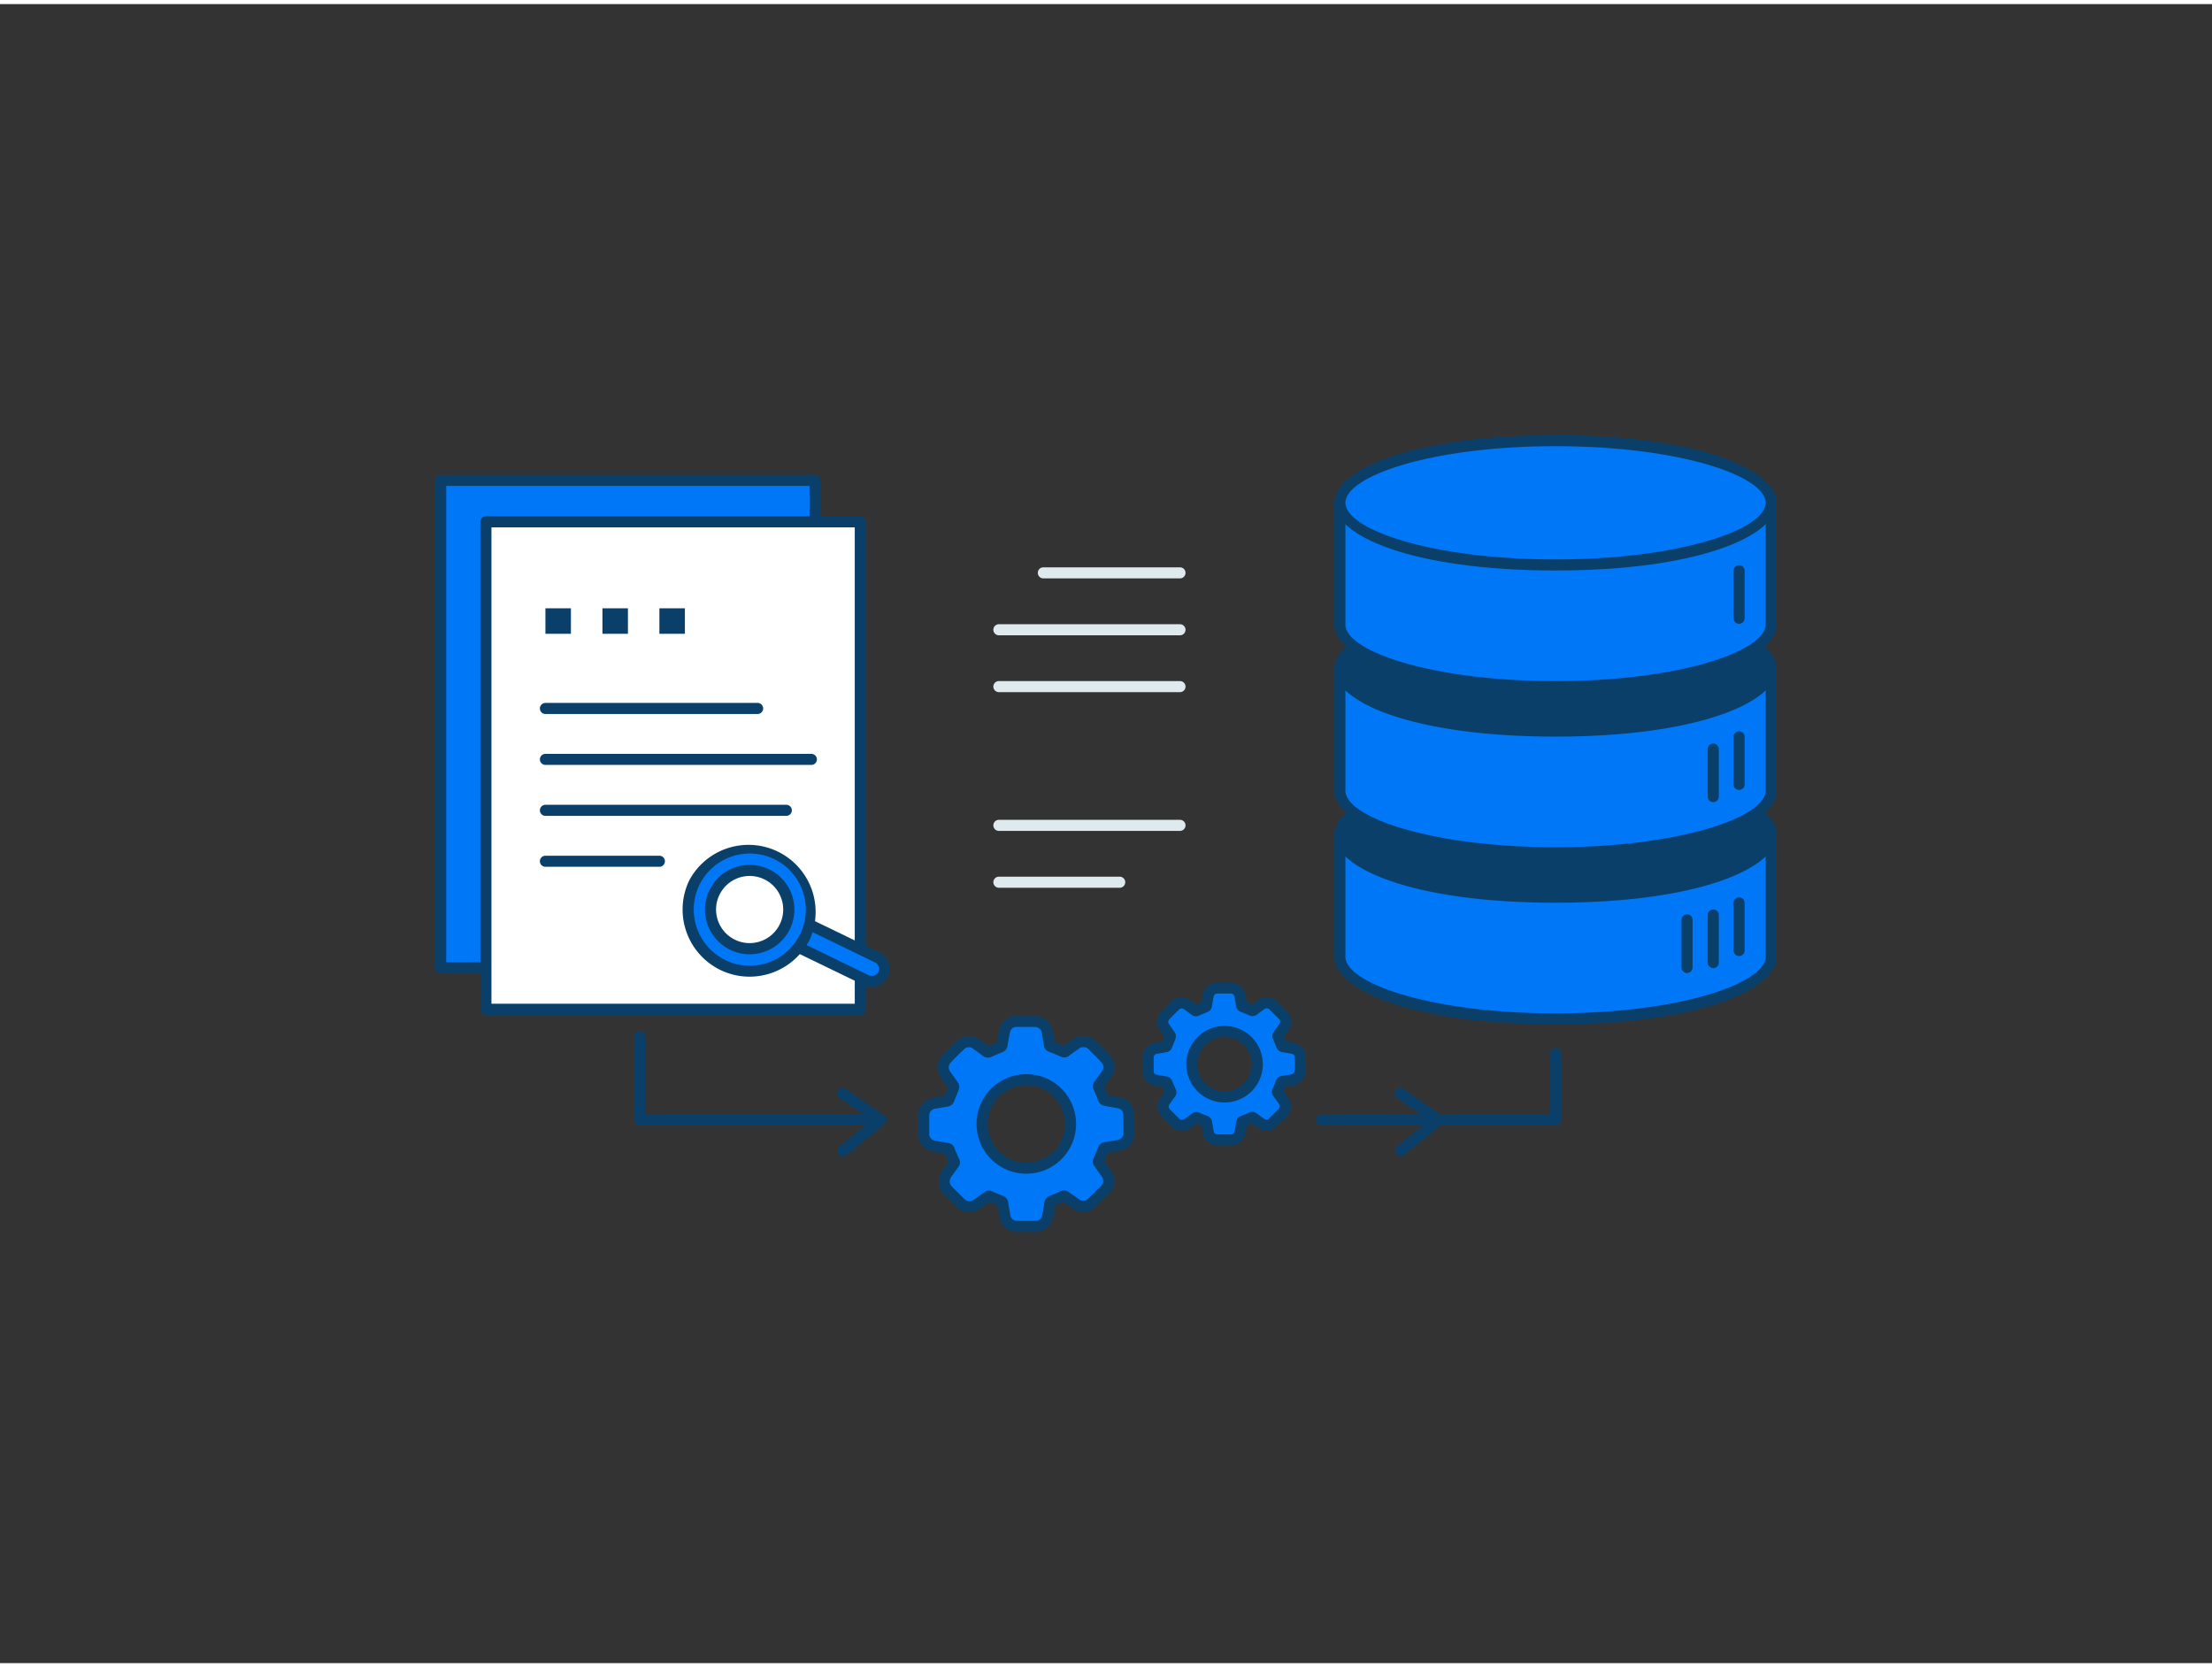 <?xml version="1.0" encoding="UTF-8" standalone="no"?>
<svg
   xmlns:dc="http://purl.org/dc/elements/1.1/"
   xmlns:cc="http://creativecommons.org/ns#"
   xmlns:rdf="http://www.w3.org/1999/02/22-rdf-syntax-ns#"
   xmlns:svg="http://www.w3.org/2000/svg"
   xmlns="http://www.w3.org/2000/svg"
   xmlns:sodipodi="http://sodipodi.sourceforge.net/DTD/sodipodi-0.dtd"
   xmlns:inkscape="http://www.inkscape.org/namespaces/inkscape"
   viewBox="0 0 400 300"
   width="406"
   height="306"
   class="illustration styles_illustrationTablet__1DWOa"
   version="1.1"
   id="svg97"
   sodipodi:docname="Analytics process_Outline.svg"
   inkscape:version="0.92.5 (2060ec1f9f, 2020-04-08)">
  <rect x="0" y="0" width="400" height="300" fill="#333333" stroke="none"/>
  <defs
     id="defs101" />
  <sodipodi:namedview
     pagecolor="#ffffff"
     bordercolor="#666666"
     borderopacity="1"
     objecttolerance="10"
     gridtolerance="10"
     guidetolerance="10"
     inkscape:pageopacity="0"
     inkscape:pageshadow="2"
     inkscape:window-width="1864"
     inkscape:window-height="1053"
     id="namedview99"
     showgrid="false"
     inkscape:zoom="2.1814013"
     inkscape:cx="135.03233"
     inkscape:cy="162.08422"
     inkscape:window-x="56"
     inkscape:window-y="-10"
     inkscape:window-maximized="1"
     inkscape:current-layer="_519_analytics_process_outline" />
  <g
     id="_519_analytics_process_outline"
     data-name="#519_analytics_process_outline">
    <rect
       x="79.69"
       y="86.12"
       width="67.7"
       height="88.16"
       fill="#0077f7"
       id="rect2" />
    <path
       d="M147.39,175.28H79.69a1,1,0,0,1-1-1V86.12a1,1,0,0,1,1-1h67.7a1,1,0,0,1,1,1v88.16A1,1,0,0,1,147.39,175.28Zm-66.7-2h65.7V87.12H80.69Z"
       fill="#093f68"
       id="path4" />
    <rect
       x="87.87"
       y="93.62"
       width="67.7"
       height="88.16"
       fill="#fff"
       id="rect6" />
    <path
       d="M155.57,182.77H87.87a1,1,0,0,1-1-1V93.62a1,1,0,0,1,1-1h67.7a1,1,0,0,1,1,1v88.15A1,1,0,0,1,155.57,182.77Zm-66.7-2h65.7V94.62H88.87Z"
       fill="#093f68"
       id="path8" />
    <rect
       x="98.63"
       y="109.26"
       width="4.61"
       height="4.61"
       fill="#093f68"
       id="rect10" />
    <rect
       x="108.94"
       y="109.26"
       width="4.61"
       height="4.61"
       fill="#093f68"
       id="rect12" />
    <rect
       x="119.24"
       y="109.26"
       width="4.61"
       height="4.61"
       fill="#093f68"
       id="rect14" />
    <path
       d="M137,128.37H98.63a1,1,0,0,1,0-2H137a1,1,0,0,1,0,2Z"
       fill="#093f68"
       id="path16" />
    <path
       d="M146.72,137.58H98.63a1,1,0,0,1,0-2h48.09a1,1,0,0,1,0,2Z"
       fill="#093f68"
       id="path18" />
    <path
       d="M142.19,146.79H98.63a1,1,0,0,1,0-2h43.56a1,1,0,0,1,0,2Z"
       fill="#093f68"
       id="path20" />
    <path
       d="M119.24,156H98.63a1,1,0,0,1,0-2h20.61a1,1,0,1,1,0,2Z"
       fill="#093f68"
       id="path22" />
    <path
       d="M281.29,202.78H239a1,1,0,0,1,0-2h41.34v-11a1,1,0,0,1,2,0v12A1,1,0,0,1,281.29,202.78Z"
       fill="#093f68"
       id="path24" />
    <path
       d="M157.44,202.78H115.69a1,1,0,0,1-1-1v-15a1,1,0,0,1,2,0v14h40.75a1,1,0,0,1,0,2Z"
       fill="#093f68"
       id="path26" />
    <g
       id="ahcQ9Z"
       style="fill:#0077f7;fill-opacity:1">
      <path
         d="M204.13,200.71a2.19,2.19,0,0,0-1.68-2c-.81-.17-1.63-.3-2.45-.43a.53.53,0,0,1-.49-.4c-.24-.66-.52-1.3-.8-1.94a.42.42,0,0,1,0-.49c.5-.68,1-1.35,1.46-2.06a2.15,2.15,0,0,0-.19-2.62c-.75-.83-1.56-1.6-2.34-2.39a2.31,2.31,0,0,0-3.14-.29c-.61.43-1.23.86-1.83,1.31a.44.44,0,0,1-.49,0q-1-.46-2.1-.87a.42.42,0,0,1-.32-.38c-.12-.75-.24-1.5-.37-2.25a2.27,2.27,0,0,0-2.17-1.94c-1.15,0-2.31,0-3.46,0a2.19,2.19,0,0,0-2.1,1.72c-.19.84-.32,1.69-.46,2.54a.44.44,0,0,1-.31.38c-.68.26-1.35.55-2,.85a.41.41,0,0,1-.47,0c-.66-.49-1.33-1-2-1.45a2.19,2.19,0,0,0-2.66.17c-.88.81-1.73,1.65-2.54,2.52a2.23,2.23,0,0,0-.15,3c.45.64.92,1.28,1.36,1.93a.43.43,0,0,1,0,.35c-.28.72-.57,1.45-.87,2.16a.46.46,0,0,1-.28.23l-2.24.38a2.24,2.24,0,0,0-2,2.1c0,1.21,0,2.42,0,3.62a2.17,2.17,0,0,0,1.66,2c.86.19,1.73.32,2.6.47a.4.4,0,0,1,.36.3c.27.69.56,1.36.86,2a.35.35,0,0,1,0,.43c-.45.62-.91,1.24-1.34,1.88a2.27,2.27,0,0,0,.26,3q1.08,1.11,2.19,2.19a2.27,2.27,0,0,0,3.12.24c.63-.44,1.26-.88,1.88-1.34a.35.35,0,0,1,.41,0c.64.27,1.28.55,1.93.79a.49.49,0,0,1,.36.45c.11.75.24,1.48.37,2.22a2.22,2.22,0,0,0,2.07,1.94c1.21,0,2.43,0,3.64,0a2.17,2.17,0,0,0,2-1.69c.18-.82.3-1.65.44-2.48a.48.48,0,0,1,.34-.43c.68-.26,1.36-.54,2-.84a.39.39,0,0,1,.44,0l1.88,1.34a2.34,2.34,0,0,0,1.51.46,1.93,1.93,0,0,0,1.35-.55c.79-.75,1.56-1.53,2.33-2.3a2.31,2.31,0,0,0,.29-3.19l-1.31-1.83a.37.37,0,0,1,0-.44c.29-.67.58-1.35.85-2a.42.42,0,0,1,.39-.31c.75-.11,1.49-.24,2.24-.37a2.25,2.25,0,0,0,2-2.15C204.16,203.08,204.15,201.89,204.13,200.71Zm-18.54,9.79a8,8,0,1,1,8-8A8,8,0,0,1,185.59,210.5Z"
         fill="#ffbc0e"
         stroke="#093f68"
         stroke-linecap="round"
         stroke-linejoin="round"
         stroke-width="2"
         id="path28"
         style="fill:#0077f7;fill-opacity:1" />
    </g>
    <g
       id="ahcQ9Z-2"
       data-name="ahcQ9Z"
       style="fill:#0077f7;fill-opacity:1">
      <path
         d="M235.15,190.37a1.61,1.61,0,0,0-1.24-1.5c-.6-.13-1.21-.23-1.82-.32a.42.42,0,0,1-.36-.3c-.18-.49-.38-1-.59-1.43a.33.33,0,0,1,0-.37c.37-.5.74-1,1.08-1.52a1.62,1.62,0,0,0-.14-2c-.56-.61-1.16-1.18-1.74-1.76a1.71,1.71,0,0,0-2.32-.22c-.45.32-.91.64-1.35,1a.33.33,0,0,1-.37,0c-.51-.23-1-.44-1.56-.64a.33.33,0,0,1-.23-.29c-.09-.55-.18-1.11-.28-1.66a1.67,1.67,0,0,0-1.6-1.44c-.86,0-1.71,0-2.57,0a1.62,1.62,0,0,0-1.55,1.27c-.14.62-.23,1.25-.34,1.88a.3.3,0,0,1-.23.28c-.5.2-1,.41-1.49.63a.29.29,0,0,1-.34,0c-.5-.37-1-.74-1.5-1.08a1.62,1.62,0,0,0-2,.13c-.65.6-1.28,1.22-1.88,1.87a1.64,1.64,0,0,0-.11,2.18l1,1.44a.31.31,0,0,1,0,.25c-.2.54-.42,1.08-.64,1.61a.34.34,0,0,1-.21.16l-1.66.28a1.69,1.69,0,0,0-1.49,1.57c0,.89,0,1.78,0,2.67a1.6,1.6,0,0,0,1.24,1.49c.63.14,1.28.24,1.92.35a.31.31,0,0,1,.27.22c.2.51.41,1,.64,1.51a.29.29,0,0,1,0,.32c-.34.46-.68.92-1,1.39a1.68,1.68,0,0,0,.19,2.25c.54.55,1.08,1.09,1.63,1.63a1.67,1.67,0,0,0,2.3.17c.47-.32.94-.65,1.4-1a.25.25,0,0,1,.3,0c.47.2,1,.41,1.43.58a.38.38,0,0,1,.27.34c.08.55.17,1.1.27,1.64a1.66,1.66,0,0,0,1.53,1.44q1.35,0,2.7,0a1.62,1.62,0,0,0,1.5-1.26c.13-.6.22-1.22.32-1.83a.35.35,0,0,1,.26-.32c.5-.19,1-.4,1.49-.62a.27.27,0,0,1,.32,0l1.39,1a1.82,1.82,0,0,0,1.12.34,1.42,1.42,0,0,0,1-.41c.59-.55,1.16-1.13,1.73-1.7a1.71,1.71,0,0,0,.21-2.36c-.31-.46-.64-.91-1-1.36a.29.29,0,0,1,0-.32c.22-.5.43-1,.63-1.52a.35.35,0,0,1,.29-.23c.56-.08,1.11-.17,1.67-.27a1.67,1.67,0,0,0,1.45-1.59C235.17,192.12,235.17,191.25,235.15,190.37Zm-13.73,7.25a5.92,5.92,0,1,1,5.94-5.91A5.92,5.92,0,0,1,221.42,197.62Z"
         fill="#f56132"
         stroke="#093f68"
         stroke-linecap="round"
         stroke-linejoin="round"
         stroke-width="2"
         id="path31"
         style="fill:#0077f7;fill-opacity:1" />
    </g>
    <path
       d="M152.43,208.35a1,1,0,0,1-.63-1.78l5.84-4.73-5.78-4A1,1,0,1,1,153,196.2l6.87,4.76a1,1,0,0,1,.06,1.6l-6.87,5.57A1,1,0,0,1,152.43,208.35Z"
       fill="#093f68"
       id="path34" />
    <path
       d="M253.25,208.35a1,1,0,0,1-.78-.37,1,1,0,0,1,.15-1.41l5.84-4.73-5.78-4a1,1,0,1,1,1.14-1.64l6.87,4.76a1,1,0,0,1,.43.79,1,1,0,0,1-.37.81l-6.87,5.57A1,1,0,0,1,253.25,208.35Z"
       fill="#093f68"
       id="path36" />
    <path
       d="M320.31,150.25v22c0,6.21-17.47,11.25-39,11.25s-39-5-39-11.25v-22Z"
       fill="#0077f7"
       id="path38" />
    <path
       d="M281.29,184.5c-26,0-40-6.31-40-12.25v-22a1,1,0,0,1,1-1h78a1,1,0,0,1,1,1v22C321.31,178.19,307.28,184.5,281.29,184.5Zm-38-33.25v21c0,4.85,15.62,10.25,38,10.25s38-5.4,38-10.25v-21Z"
       fill="#093f68"
       id="path40" />
    <ellipse
       cx="281.29"
       cy="150.25"
       rx="39.02"
       ry="11.24"
       fill="#093f68"
       id="ellipse42" />
    <path
       d="M281.29,162.5c-26,0-40-6.31-40-12.25s14-12.24,40-12.24,40,6.31,40,12.24S307.28,162.5,281.29,162.5Zm0-22.49c-22.4,0-38,5.4-38,10.24s15.62,10.25,38,10.25,38-5.4,38-10.25S303.69,140,281.29,140Z"
       fill="#093f68"
       id="path44" />
    <path
       d="M314.48,172.14a1,1,0,0,1-1-1v-8.61a1,1,0,1,1,2,0v8.61A1,1,0,0,1,314.48,172.14Z"
       fill="#093f68"
       id="path46" />
    <path
       d="M320.31,120.22v22c0,6.21-17.47,11.24-39,11.24s-39-5-39-11.24v-22Z"
       fill="#0077f7"
       id="path48" />
    <path
       d="M281.29,154.46c-26,0-40-6.31-40-12.24v-22a1,1,0,0,1,1-1h78a1,1,0,0,1,1,1v22C321.31,148.15,307.28,154.46,281.29,154.46Zm-38-33.24v21c0,4.84,15.62,10.24,38,10.24s38-5.4,38-10.24v-21Z"
       fill="#093f68"
       id="path50" />
    <ellipse
       cx="281.29"
       cy="120.22"
       rx="39.02"
       ry="11.24"
       fill="#093f68"
       id="ellipse52" />
    <path
       d="M281.29,132.46c-26,0-40-6.31-40-12.24s14-12.25,40-12.25,40,6.31,40,12.25S307.28,132.46,281.29,132.46Zm0-22.49c-22.4,0-38,5.4-38,10.25s15.62,10.24,38,10.24,38-5.4,38-10.24S303.69,110,281.29,110Z"
       fill="#093f68"
       id="path54" />
    <path
       d="M314.48,142.1a1,1,0,0,1-1-1v-8.6a1,1,0,0,1,2,0v8.6A1,1,0,0,1,314.48,142.1Z"
       fill="#093f68"
       id="path56" />
    <path
       d="M309.81,144.31a1,1,0,0,1-1-1v-8.6a1,1,0,1,1,2,0v8.6A1,1,0,0,1,309.81,144.31Z"
       fill="#093f68"
       id="path58" />
    <path
       d="M309.81,174.32a1,1,0,0,1-1-1v-8.6a1,1,0,1,1,2,0v8.6A1,1,0,0,1,309.81,174.32Z"
       fill="#093f68"
       id="path60" />
    <path
       d="M305.07,175.21a1,1,0,0,1-1-1V165.6a1,1,0,1,1,2,0v8.61A1,1,0,0,1,305.07,175.21Z"
       fill="#093f68"
       id="path62" />
    <path
       d="M320.31,90.18v22c0,6.21-17.47,11.24-39,11.24s-39-5-39-11.24v-22Z"
       fill="#0077f7"
       id="path64" />
    <path
       d="M281.29,124.42c-26,0-40-6.3-40-12.24v-22a1,1,0,0,1,1-1h78a1,1,0,0,1,1,1v22C321.31,118.12,307.28,124.42,281.29,124.42Zm-38-33.24v21c0,4.85,15.62,10.24,38,10.24s38-5.39,38-10.24v-21Z"
       fill="#093f68"
       id="path66" />
    <ellipse
       cx="281.29"
       cy="90.18"
       rx="39.02"
       ry="11.24"
       fill="#0077f7"
       id="ellipse68" />
    <path
       d="M281.29,102.42c-26,0-40-6.3-40-12.24s14-12.24,40-12.24,40,6.31,40,12.24S307.28,102.42,281.29,102.42Zm0-22.48c-22.4,0-38,5.4-38,10.24s15.62,10.24,38,10.24,38-5.39,38-10.24S303.69,79.94,281.29,79.94Z"
       fill="#093f68"
       id="path70" />
    <path
       d="M314.48,112.06a1,1,0,0,1-1-1v-8.6a1,1,0,1,1,2,0v8.6A1,1,0,0,1,314.48,112.06Z"
       fill="#093f68"
       id="path72" />
    <path
       d="M147.65,156.17h0a2.29,2.29,0,0,1,2.29,2.29V183a0,0,0,0,1,0,0h-4.58a0,0,0,0,1,0,0V158.46a2.29,2.29,0,0,1,2.29-2.29Z"
       transform="translate(364.66 110.73) rotate(115.87)"
       fill="#0077f7"
       id="path74" />
    <path
       d="M157.66,177.74a3.32,3.32,0,0,1-1.43-.33l-22.1-10.71a1,1,0,0,1-.51-.58,1,1,0,0,1,0-.76l2-4.12a1,1,0,0,1,1.33-.46l22.1,10.71a3.29,3.29,0,0,1-1.44,6.25ZM135.9,165.33l21.2,10.28a1.29,1.29,0,0,0,1.78-1.58,1.24,1.24,0,0,0-.66-.74L137,163Z"
       fill="#093f68"
       id="path76" />
    <circle
       cx="135.57"
       cy="163.74"
       r="11.14"
       fill="#0077f7"
       id="circle78" />
    <path
       d="M135.55,175.87a12.12,12.12,0,0,1-5.28-1.21h0a12.15,12.15,0,0,1-5.62-16.22A12.14,12.14,0,0,1,146.49,169,12.16,12.16,0,0,1,135.55,175.87Zm-4.41-3A10.14,10.14,0,0,0,140,154.61a10.15,10.15,0,0,0-13.54,4.7,10.16,10.16,0,0,0,4.69,13.55Z"
       fill="#093f68"
       id="path80" />
    <circle
       cx="135.57"
       cy="163.74"
       r="7.08"
       fill="#fff"
       id="circle82" />
    <path
       d="M135.55,171.82a8.08,8.08,0,1,1,7.29-4.56A8.1,8.1,0,0,1,135.55,171.82Zm0-14.16a6.07,6.07,0,1,0,2.64.6A6.09,6.09,0,0,0,135.58,157.66Z"
       fill="#093f68"
       id="path84" />
    <path
       d="M213.38,103.85H188.67a1,1,0,0,1,0-2h24.71a1,1,0,0,1,0,2Z"
       fill="#dfeaef"
       id="path86" />
    <path
       d="M213.38,114.14H180.63a1,1,0,0,1,0-2h32.75a1,1,0,0,1,0,2Z"
       fill="#dfeaef"
       id="path88" />
    <path
       d="M213.38,124.42H180.63a1,1,0,0,1,0-2h32.75a1,1,0,0,1,0,2Z"
       fill="#dfeaef"
       id="path90" />
    <path
       d="M213.38,149.51H180.63a1,1,0,0,1,0-2h32.75a1,1,0,0,1,0,2Z"
       fill="#dfeaef"
       id="path92" />
    <path
       d="M202.48,159.79H180.63a1,1,0,0,1,0-2h21.85a1,1,0,0,1,0,2Z"
       fill="#dfeaef"
       id="path94" />
  </g>
</svg>
